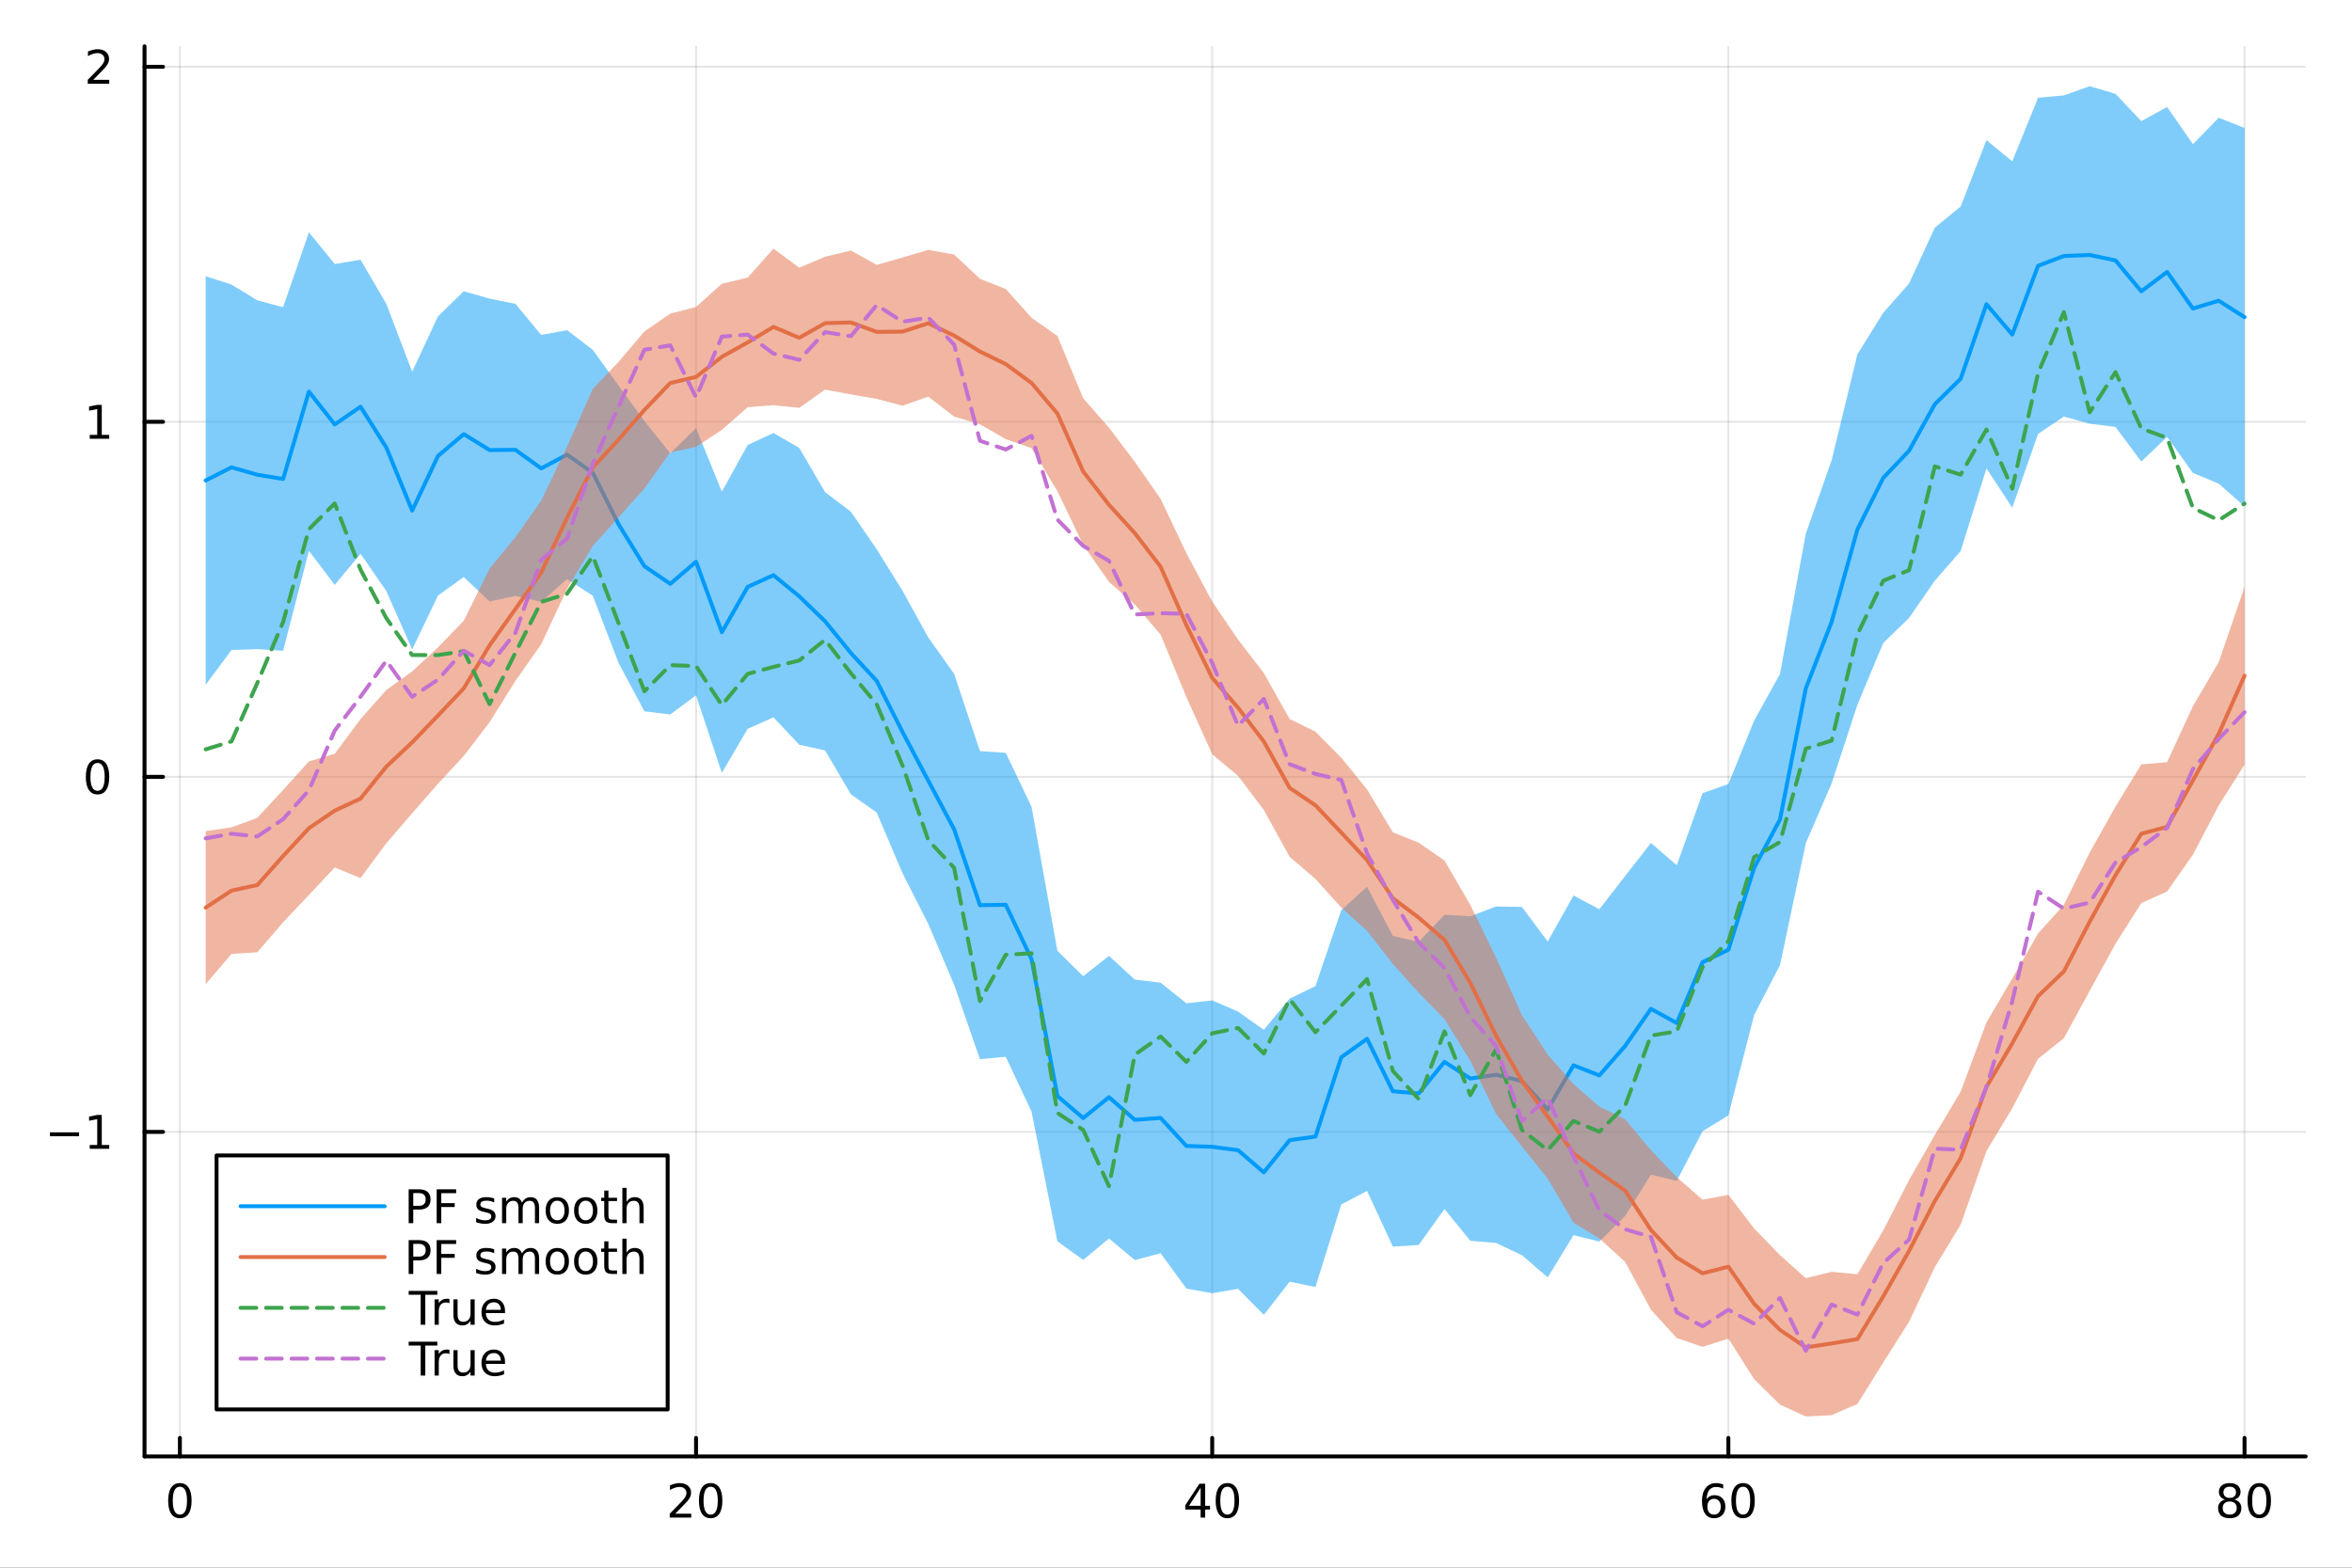 <?xml version="1.0" encoding="utf-8"?>
<svg xmlns="http://www.w3.org/2000/svg" xmlns:xlink="http://www.w3.org/1999/xlink" width="600" height="400" viewBox="0 0 2400 1600">
<rect x="0" y="0" width="2400" height="1600" fill="#333333" stroke="none"/>
<defs>
  <clipPath id="clip040">
    <rect x="0" y="0" width="2400" height="1600"/>
  </clipPath>
</defs>
<path clip-path="url(#clip040)" d="M0 1600 L2400 1600 L2400 0 L0 0  Z" fill="#ffffff" fill-rule="evenodd" fill-opacity="1"/>
<defs>
  <clipPath id="clip041">
    <rect x="480" y="0" width="1681" height="1600"/>
  </clipPath>
</defs>
<path clip-path="url(#clip040)" d="M147.478 1486.45 L2352.76 1486.45 L2352.76 47.244 L147.478 47.244  Z" fill="#ffffff" fill-rule="evenodd" fill-opacity="1"/>
<defs>
  <clipPath id="clip042">
    <rect x="147" y="47" width="2206" height="1440"/>
  </clipPath>
</defs>
<polyline clip-path="url(#clip042)" style="stroke:#000000; stroke-linecap:round; stroke-linejoin:round; stroke-width:2; stroke-opacity:0.1; fill:none" points="183.557,1486.45 183.557,47.244 "/>
<polyline clip-path="url(#clip042)" style="stroke:#000000; stroke-linecap:round; stroke-linejoin:round; stroke-width:2; stroke-opacity:0.1; fill:none" points="710.253,1486.45 710.253,47.244 "/>
<polyline clip-path="url(#clip042)" style="stroke:#000000; stroke-linecap:round; stroke-linejoin:round; stroke-width:2; stroke-opacity:0.1; fill:none" points="1236.95,1486.45 1236.95,47.244 "/>
<polyline clip-path="url(#clip042)" style="stroke:#000000; stroke-linecap:round; stroke-linejoin:round; stroke-width:2; stroke-opacity:0.1; fill:none" points="1763.65,1486.45 1763.65,47.244 "/>
<polyline clip-path="url(#clip042)" style="stroke:#000000; stroke-linecap:round; stroke-linejoin:round; stroke-width:2; stroke-opacity:0.1; fill:none" points="2290.34,1486.45 2290.34,47.244 "/>
<polyline clip-path="url(#clip042)" style="stroke:#000000; stroke-linecap:round; stroke-linejoin:round; stroke-width:2; stroke-opacity:0.1; fill:none" points="147.478,1155.22 2352.76,1155.22 "/>
<polyline clip-path="url(#clip042)" style="stroke:#000000; stroke-linecap:round; stroke-linejoin:round; stroke-width:2; stroke-opacity:0.1; fill:none" points="147.478,792.865 2352.76,792.865 "/>
<polyline clip-path="url(#clip042)" style="stroke:#000000; stroke-linecap:round; stroke-linejoin:round; stroke-width:2; stroke-opacity:0.1; fill:none" points="147.478,430.509 2352.76,430.509 "/>
<polyline clip-path="url(#clip042)" style="stroke:#000000; stroke-linecap:round; stroke-linejoin:round; stroke-width:2; stroke-opacity:0.1; fill:none" points="147.478,68.154 2352.76,68.154 "/>
<polyline clip-path="url(#clip040)" style="stroke:#000000; stroke-linecap:round; stroke-linejoin:round; stroke-width:4; stroke-opacity:1; fill:none" points="147.478,1486.45 2352.76,1486.45 "/>
<polyline clip-path="url(#clip040)" style="stroke:#000000; stroke-linecap:round; stroke-linejoin:round; stroke-width:4; stroke-opacity:1; fill:none" points="183.557,1486.45 183.557,1467.55 "/>
<polyline clip-path="url(#clip040)" style="stroke:#000000; stroke-linecap:round; stroke-linejoin:round; stroke-width:4; stroke-opacity:1; fill:none" points="710.253,1486.45 710.253,1467.55 "/>
<polyline clip-path="url(#clip040)" style="stroke:#000000; stroke-linecap:round; stroke-linejoin:round; stroke-width:4; stroke-opacity:1; fill:none" points="1236.95,1486.45 1236.95,1467.55 "/>
<polyline clip-path="url(#clip040)" style="stroke:#000000; stroke-linecap:round; stroke-linejoin:round; stroke-width:4; stroke-opacity:1; fill:none" points="1763.65,1486.45 1763.65,1467.55 "/>
<polyline clip-path="url(#clip040)" style="stroke:#000000; stroke-linecap:round; stroke-linejoin:round; stroke-width:4; stroke-opacity:1; fill:none" points="2290.34,1486.45 2290.34,1467.55 "/>
<path clip-path="url(#clip040)" d="M183.557 1517.37 Q179.946 1517.37 178.117 1520.93 Q176.311 1524.47 176.311 1531.6 Q176.311 1538.71 178.117 1542.27 Q179.946 1545.82 183.557 1545.82 Q187.191 1545.82 188.996 1542.27 Q190.825 1538.71 190.825 1531.6 Q190.825 1524.47 188.996 1520.93 Q187.191 1517.37 183.557 1517.37 M183.557 1513.66 Q189.367 1513.66 192.422 1518.27 Q195.501 1522.85 195.501 1531.6 Q195.501 1540.33 192.422 1544.94 Q189.367 1549.52 183.557 1549.52 Q177.746 1549.52 174.668 1544.94 Q171.612 1540.33 171.612 1531.6 Q171.612 1522.85 174.668 1518.27 Q177.746 1513.66 183.557 1513.66 Z" fill="#000000" fill-rule="nonzero" fill-opacity="1" /><path clip-path="url(#clip040)" d="M689.026 1544.91 L705.346 1544.91 L705.346 1548.85 L683.401 1548.85 L683.401 1544.91 Q686.063 1542.16 690.647 1537.53 Q695.253 1532.88 696.434 1531.53 Q698.679 1529.01 699.559 1527.27 Q700.461 1525.51 700.461 1523.82 Q700.461 1521.07 698.517 1519.33 Q696.596 1517.6 693.494 1517.6 Q691.295 1517.6 688.841 1518.36 Q686.411 1519.13 683.633 1520.68 L683.633 1515.95 Q686.457 1514.82 688.911 1514.24 Q691.364 1513.66 693.401 1513.66 Q698.772 1513.66 701.966 1516.35 Q705.16 1519.03 705.16 1523.52 Q705.16 1525.65 704.35 1527.57 Q703.563 1529.47 701.457 1532.07 Q700.878 1532.74 697.776 1535.95 Q694.674 1539.15 689.026 1544.91 Z" fill="#000000" fill-rule="nonzero" fill-opacity="1" /><path clip-path="url(#clip040)" d="M725.16 1517.37 Q721.549 1517.37 719.721 1520.93 Q717.915 1524.47 717.915 1531.6 Q717.915 1538.71 719.721 1542.27 Q721.549 1545.82 725.16 1545.82 Q728.795 1545.82 730.6 1542.27 Q732.429 1538.71 732.429 1531.6 Q732.429 1524.47 730.6 1520.93 Q728.795 1517.37 725.16 1517.37 M725.16 1513.66 Q730.971 1513.66 734.026 1518.27 Q737.105 1522.85 737.105 1531.6 Q737.105 1540.33 734.026 1544.94 Q730.971 1549.52 725.16 1549.52 Q719.35 1549.52 716.272 1544.94 Q713.216 1540.33 713.216 1531.6 Q713.216 1522.85 716.272 1518.27 Q719.35 1513.66 725.16 1513.66 Z" fill="#000000" fill-rule="nonzero" fill-opacity="1" /><path clip-path="url(#clip040)" d="M1225.12 1518.36 L1213.32 1536.81 L1225.12 1536.81 L1225.12 1518.36 M1223.89 1514.29 L1229.77 1514.29 L1229.77 1536.81 L1234.7 1536.81 L1234.7 1540.7 L1229.77 1540.7 L1229.77 1548.85 L1225.12 1548.85 L1225.12 1540.7 L1209.52 1540.7 L1209.52 1536.19 L1223.89 1514.29 Z" fill="#000000" fill-rule="nonzero" fill-opacity="1" /><path clip-path="url(#clip040)" d="M1252.44 1517.37 Q1248.82 1517.37 1247 1520.93 Q1245.19 1524.47 1245.19 1531.6 Q1245.19 1538.71 1247 1542.27 Q1248.82 1545.82 1252.44 1545.82 Q1256.07 1545.82 1257.88 1542.27 Q1259.7 1538.71 1259.7 1531.6 Q1259.7 1524.47 1257.88 1520.93 Q1256.07 1517.37 1252.44 1517.37 M1252.44 1513.66 Q1258.25 1513.66 1261.3 1518.27 Q1264.38 1522.85 1264.38 1531.6 Q1264.38 1540.33 1261.3 1544.94 Q1258.25 1549.52 1252.44 1549.52 Q1246.63 1549.52 1243.55 1544.94 Q1240.49 1540.33 1240.49 1531.6 Q1240.49 1522.85 1243.55 1518.27 Q1246.63 1513.66 1252.44 1513.66 Z" fill="#000000" fill-rule="nonzero" fill-opacity="1" /><path clip-path="url(#clip040)" d="M1749.05 1529.7 Q1745.9 1529.7 1744.05 1531.86 Q1742.22 1534.01 1742.22 1537.76 Q1742.22 1541.49 1744.05 1543.66 Q1745.9 1545.82 1749.05 1545.82 Q1752.2 1545.82 1754.03 1543.66 Q1755.88 1541.49 1755.88 1537.76 Q1755.88 1534.01 1754.03 1531.86 Q1752.2 1529.7 1749.05 1529.7 M1758.33 1515.05 L1758.33 1519.31 Q1756.57 1518.48 1754.77 1518.04 Q1752.99 1517.6 1751.23 1517.6 Q1746.6 1517.6 1744.14 1520.72 Q1741.71 1523.85 1741.37 1530.17 Q1742.73 1528.15 1744.79 1527.09 Q1746.85 1526 1749.33 1526 Q1754.54 1526 1757.55 1529.17 Q1760.58 1532.32 1760.58 1537.76 Q1760.58 1543.08 1757.43 1546.3 Q1754.28 1549.52 1749.05 1549.52 Q1743.06 1549.52 1739.88 1544.94 Q1736.71 1540.33 1736.71 1531.6 Q1736.71 1523.41 1740.6 1518.55 Q1744.49 1513.66 1751.04 1513.66 Q1752.8 1513.66 1754.58 1514.01 Q1756.39 1514.36 1758.33 1515.05 Z" fill="#000000" fill-rule="nonzero" fill-opacity="1" /><path clip-path="url(#clip040)" d="M1778.63 1517.37 Q1775.02 1517.37 1773.19 1520.93 Q1771.39 1524.47 1771.39 1531.6 Q1771.39 1538.71 1773.19 1542.27 Q1775.02 1545.82 1778.63 1545.82 Q1782.27 1545.82 1784.07 1542.27 Q1785.9 1538.71 1785.9 1531.6 Q1785.9 1524.47 1784.07 1520.93 Q1782.27 1517.37 1778.63 1517.37 M1778.63 1513.66 Q1784.44 1513.66 1787.5 1518.27 Q1790.58 1522.85 1790.58 1531.6 Q1790.58 1540.33 1787.5 1544.94 Q1784.44 1549.52 1778.63 1549.52 Q1772.82 1549.52 1769.75 1544.94 Q1766.69 1540.33 1766.69 1531.6 Q1766.69 1522.85 1769.75 1518.27 Q1772.82 1513.66 1778.63 1513.66 Z" fill="#000000" fill-rule="nonzero" fill-opacity="1" /><path clip-path="url(#clip040)" d="M2275.22 1532.44 Q2271.88 1532.44 2269.96 1534.22 Q2268.06 1536 2268.06 1539.13 Q2268.06 1542.25 2269.96 1544.03 Q2271.88 1545.82 2275.22 1545.82 Q2278.55 1545.82 2280.47 1544.03 Q2282.39 1542.23 2282.39 1539.13 Q2282.39 1536 2280.47 1534.22 Q2278.57 1532.44 2275.22 1532.44 M2270.54 1530.45 Q2267.53 1529.7 2265.84 1527.64 Q2264.17 1525.58 2264.17 1522.62 Q2264.17 1518.48 2267.11 1516.07 Q2270.08 1513.66 2275.22 1513.66 Q2280.38 1513.66 2283.32 1516.07 Q2286.26 1518.48 2286.26 1522.62 Q2286.26 1525.58 2284.57 1527.64 Q2282.9 1529.7 2279.91 1530.45 Q2283.29 1531.23 2285.17 1533.52 Q2287.07 1535.82 2287.07 1539.13 Q2287.07 1544.15 2283.99 1546.83 Q2280.93 1549.52 2275.22 1549.52 Q2269.5 1549.52 2266.42 1546.83 Q2263.36 1544.15 2263.36 1539.13 Q2263.36 1535.82 2265.26 1533.52 Q2267.16 1531.23 2270.54 1530.45 M2268.83 1523.06 Q2268.83 1525.75 2270.49 1527.25 Q2272.18 1528.76 2275.22 1528.76 Q2278.22 1528.76 2279.91 1527.25 Q2281.63 1525.75 2281.63 1523.06 Q2281.63 1520.38 2279.91 1518.87 Q2278.22 1517.37 2275.22 1517.37 Q2272.18 1517.37 2270.49 1518.87 Q2268.83 1520.38 2268.83 1523.06 Z" fill="#000000" fill-rule="nonzero" fill-opacity="1" /><path clip-path="url(#clip040)" d="M2305.38 1517.37 Q2301.77 1517.37 2299.94 1520.93 Q2298.13 1524.47 2298.13 1531.6 Q2298.13 1538.71 2299.94 1542.27 Q2301.77 1545.82 2305.38 1545.82 Q2309.01 1545.82 2310.82 1542.27 Q2312.65 1538.71 2312.65 1531.6 Q2312.65 1524.47 2310.82 1520.93 Q2309.01 1517.37 2305.38 1517.37 M2305.38 1513.66 Q2311.19 1513.66 2314.24 1518.27 Q2317.32 1522.85 2317.32 1531.6 Q2317.32 1540.33 2314.24 1544.94 Q2311.19 1549.52 2305.38 1549.52 Q2299.57 1549.52 2296.49 1544.94 Q2293.43 1540.33 2293.43 1531.6 Q2293.43 1522.85 2296.49 1518.27 Q2299.57 1513.66 2305.38 1513.66 Z" fill="#000000" fill-rule="nonzero" fill-opacity="1" /><polyline clip-path="url(#clip040)" style="stroke:#000000; stroke-linecap:round; stroke-linejoin:round; stroke-width:4; stroke-opacity:1; fill:none" points="147.478,1486.45 147.478,47.244 "/>
<polyline clip-path="url(#clip040)" style="stroke:#000000; stroke-linecap:round; stroke-linejoin:round; stroke-width:4; stroke-opacity:1; fill:none" points="147.478,1155.22 166.376,1155.22 "/>
<polyline clip-path="url(#clip040)" style="stroke:#000000; stroke-linecap:round; stroke-linejoin:round; stroke-width:4; stroke-opacity:1; fill:none" points="147.478,792.865 166.376,792.865 "/>
<polyline clip-path="url(#clip040)" style="stroke:#000000; stroke-linecap:round; stroke-linejoin:round; stroke-width:4; stroke-opacity:1; fill:none" points="147.478,430.509 166.376,430.509 "/>
<polyline clip-path="url(#clip040)" style="stroke:#000000; stroke-linecap:round; stroke-linejoin:round; stroke-width:4; stroke-opacity:1; fill:none" points="147.478,68.154 166.376,68.154 "/>
<path clip-path="url(#clip040)" d="M50.992 1155.67 L80.668 1155.67 L80.668 1159.61 L50.992 1159.61 L50.992 1155.67 Z" fill="#000000" fill-rule="nonzero" fill-opacity="1" /><path clip-path="url(#clip040)" d="M91.571 1168.56 L99.21 1168.56 L99.21 1142.2 L90.899 1143.87 L90.899 1139.61 L99.163 1137.94 L103.839 1137.94 L103.839 1168.56 L111.478 1168.56 L111.478 1172.5 L91.571 1172.5 L91.571 1168.56 Z" fill="#000000" fill-rule="nonzero" fill-opacity="1" /><path clip-path="url(#clip040)" d="M99.534 778.663 Q95.922 778.663 94.094 782.228 Q92.288 785.77 92.288 792.899 Q92.288 800.006 94.094 803.571 Q95.922 807.112 99.534 807.112 Q103.168 807.112 104.973 803.571 Q106.802 800.006 106.802 792.899 Q106.802 785.77 104.973 782.228 Q103.168 778.663 99.534 778.663 M99.534 774.96 Q105.344 774.96 108.399 779.566 Q111.478 784.149 111.478 792.899 Q111.478 801.626 108.399 806.233 Q105.344 810.816 99.534 810.816 Q93.723 810.816 90.645 806.233 Q87.589 801.626 87.589 792.899 Q87.589 784.149 90.645 779.566 Q93.723 774.96 99.534 774.96 Z" fill="#000000" fill-rule="nonzero" fill-opacity="1" /><path clip-path="url(#clip040)" d="M91.571 443.854 L99.21 443.854 L99.21 417.488 L90.899 419.155 L90.899 414.896 L99.163 413.229 L103.839 413.229 L103.839 443.854 L111.478 443.854 L111.478 447.789 L91.571 447.789 L91.571 443.854 Z" fill="#000000" fill-rule="nonzero" fill-opacity="1" /><path clip-path="url(#clip040)" d="M95.159 81.499 L111.478 81.499 L111.478 85.434 L89.534 85.434 L89.534 81.499 Q92.196 78.744 96.779 74.114 Q101.385 69.462 102.566 68.119 Q104.811 65.596 105.691 63.86 Q106.594 62.101 106.594 60.411 Q106.594 57.656 104.649 55.92 Q102.728 54.184 99.626 54.184 Q97.427 54.184 94.973 54.948 Q92.543 55.712 89.765 57.263 L89.765 52.54 Q92.589 51.406 95.043 50.828 Q97.496 50.249 99.534 50.249 Q104.904 50.249 108.098 52.934 Q111.293 55.619 111.293 60.11 Q111.293 62.239 110.483 64.161 Q109.696 66.059 107.589 68.651 Q107.01 69.323 103.909 72.54 Q100.807 75.735 95.159 81.499 Z" fill="#000000" fill-rule="nonzero" fill-opacity="1" /><path clip-path="url(#clip042)" d="M209.891 698.79 L236.226 663.451 L262.561 662.488 L288.896 664.199 L315.231 562.208 L341.566 596.944 L367.9 565.18 L394.235 603.316 L420.57 662.845 L446.905 607.845 L473.24 588.918 L499.574 613.919 L525.909 608.124 L552.244 614.231 L578.579 591.062 L604.914 608.05 L631.249 676.727 L657.583 725.996 L683.918 729.162 L710.253 709.656 L736.588 788.742 L762.923 743.85 L789.258 732.167 L815.592 760.089 L841.927 765.917 L868.262 810.686 L894.597 829.257 L920.932 891.246 L947.266 943.08 L973.601 1005.04 L999.936 1081.02 L1026.27 1078.54 L1052.61 1134.58 L1078.94 1266.79 L1105.28 1285.87 L1131.61 1264.04 L1157.95 1286.03 L1184.28 1279.02 L1210.61 1315.12 L1236.95 1319.87 L1263.28 1315.39 L1289.62 1341.95 L1315.95 1308.1 L1342.29 1313.54 L1368.62 1229.25 L1394.96 1215.47 L1421.29 1272.3 L1447.63 1270.65 L1473.96 1233.96 L1500.3 1266.35 L1526.63 1268.61 L1552.97 1281.03 L1579.3 1303.74 L1605.64 1260.62 L1631.97 1267.15 L1658.31 1240.94 L1684.64 1198.92 L1710.98 1205.24 L1737.31 1154.55 L1763.65 1138.4 L1789.98 1035.81 L1816.32 984.97 L1842.65 860.536 L1868.99 799.599 L1895.32 719.278 L1921.65 656.302 L1947.99 630.702 L1974.32 592.644 L2000.66 562.461 L2026.99 478.028 L2053.33 518.179 L2079.66 442.851 L2106 425.13 L2132.33 432.461 L2158.67 435.764 L2185 471.049 L2211.34 445.893 L2237.67 482.643 L2264.01 493.664 L2290.34 516.817 L2290.34 130.631 L2264.01 120.143 L2237.67 147.151 L2211.34 109.21 L2185 123.608 L2158.67 95.786 L2132.33 87.976 L2106 97.358 L2079.66 99.764 L2053.33 164.666 L2026.99 143.029 L2000.66 210.773 L1974.32 232.374 L1947.99 289.395 L1921.65 319.309 L1895.32 361.515 L1868.99 469.884 L1842.65 544.672 L1816.32 687.866 L1789.98 735.393 L1763.65 800.188 L1737.31 809.524 L1710.98 883.063 L1684.64 860.327 L1658.31 894.091 L1631.97 928.031 L1605.64 913.923 L1579.3 960.91 L1552.97 925.636 L1526.63 925.162 L1500.3 935.184 L1473.96 933.612 L1447.63 961.269 L1421.29 955.247 L1394.96 904.981 L1368.62 928.939 L1342.29 1006.47 L1315.95 1019.22 L1289.62 1051.06 L1263.28 1032.4 L1236.95 1021.02 L1210.61 1023.99 L1184.28 1002.94 L1157.95 999.763 L1131.61 975.596 L1105.28 996.35 L1078.94 970.324 L1052.61 823.448 L1026.27 768.353 L999.936 766.619 L973.601 687.74 L947.266 650.702 L920.932 602.915 L894.597 560.609 L868.262 522.29 L841.927 502.295 L815.592 457.185 L789.258 441.905 L762.923 454.204 L736.588 501.792 L710.253 437.027 L683.918 462.611 L657.583 429.731 L631.249 393.614 L604.914 357.072 L578.579 336.983 L552.244 341.858 L525.909 310.063 L499.574 304.815 L473.24 297.24 L446.905 322.913 L420.57 379.378 L394.235 310.216 L367.9 265.078 L341.566 269.437 L315.231 237.122 L288.896 313.532 L262.561 306.506 L236.226 290.46 L209.891 281.925  Z" fill="#009af9" fill-rule="evenodd" fill-opacity="0.5"/>
<polyline clip-path="url(#clip042)" style="stroke:#009af9; stroke-linecap:round; stroke-linejoin:round; stroke-width:4; stroke-opacity:1; fill:none" points="209.891,490.358 236.226,476.956 262.561,484.497 288.896,488.866 315.231,399.665 341.566,433.19 367.9,415.129 394.235,456.766 420.57,521.111 446.905,465.379 473.24,443.079 499.574,459.367 525.909,459.094 552.244,478.044 578.579,464.022 604.914,482.561 631.249,535.17 657.583,577.864 683.918,595.887 710.253,573.342 736.588,645.267 762.923,599.027 789.258,587.036 815.592,608.637 841.927,634.106 868.262,666.488 894.597,694.933 920.932,747.081 947.266,796.891 973.601,846.389 999.936,923.821 1026.27,923.448 1052.61,979.014 1078.94,1118.56 1105.28,1141.11 1131.61,1119.82 1157.95,1142.9 1184.28,1140.98 1210.61,1169.55 1236.95,1170.45 1263.28,1173.9 1289.62,1196.5 1315.95,1163.66 1342.29,1160.01 1368.62,1079.1 1394.96,1060.23 1421.29,1113.77 1447.63,1115.96 1473.96,1083.78 1500.3,1100.77 1526.63,1096.89 1552.97,1103.33 1579.3,1132.32 1605.64,1087.27 1631.97,1097.59 1658.31,1067.51 1684.64,1029.63 1710.98,1044.15 1737.31,982.035 1763.65,969.292 1789.98,885.6 1816.32,836.418 1842.65,702.604 1868.99,634.741 1895.32,540.397 1921.65,487.805 1947.99,460.049 1974.32,412.509 2000.66,386.617 2026.99,310.528 2053.33,341.422 2079.66,271.308 2106,261.244 2132.33,260.219 2158.67,265.775 2185,297.329 2211.34,277.551 2237.67,314.897 2264.01,306.903 2290.34,323.724 "/>
<path clip-path="url(#clip042)" d="M209.891 1004.43 L236.226 973.53 L262.561 971.902 L288.896 941.238 L315.231 913.402 L341.566 885.345 L367.9 896.175 L394.235 860.628 L420.57 830.011 L446.905 799.887 L473.24 771.546 L499.574 737.031 L525.909 694.987 L552.244 657.601 L578.579 601.037 L604.914 557.173 L631.249 527.959 L657.583 498.515 L683.918 461.733 L710.253 456.099 L736.588 438.711 L762.923 415.588 L789.258 413.575 L815.592 416.281 L841.927 397.663 L868.262 402.535 L894.597 407.102 L920.932 414.073 L947.266 404.827 L973.601 425.168 L999.936 432.991 L1026.27 448.256 L1052.61 457.408 L1078.94 501.195 L1105.28 556.098 L1131.61 593.919 L1157.95 616.887 L1184.28 647.728 L1210.61 711.435 L1236.95 769.777 L1263.28 791.789 L1289.62 826.73 L1315.95 874.424 L1342.29 897.107 L1368.62 926.141 L1394.96 950.112 L1421.29 983.862 L1447.63 1013.16 L1473.96 1040.2 L1500.3 1082.66 L1526.63 1136.87 L1552.97 1170.15 L1579.3 1202.9 L1605.64 1247.96 L1631.97 1263.92 L1658.31 1287.94 L1684.64 1336.72 L1710.98 1365.62 L1737.31 1374.61 L1763.65 1366.21 L1789.98 1407.64 L1816.32 1433.57 L1842.65 1445.72 L1868.99 1444.32 L1895.32 1432.86 L1921.65 1390.63 L1947.99 1349.06 L1974.32 1293.26 L2000.66 1249.88 L2026.99 1174.85 L2053.33 1131.05 L2079.66 1080.58 L2106 1059.57 L2132.33 1011.25 L2158.67 963.229 L2185 921.693 L2211.34 909.868 L2237.67 872.319 L2264.01 822.103 L2290.34 780.337 L2290.34 599.056 L2264.01 675.75 L2237.67 720.723 L2211.34 777.836 L2185 780.156 L2158.67 823.253 L2132.33 870.129 L2106 923.393 L2079.66 952.708 L2053.33 998.646 L2026.99 1043.54 L2000.66 1114.17 L1974.32 1158.31 L1947.99 1204.45 L1921.65 1255.79 L1895.32 1300.52 L1868.99 1298.03 L1842.65 1304.52 L1816.32 1281.04 L1789.98 1253.87 L1763.65 1219.42 L1737.31 1224.49 L1710.98 1201.46 L1684.64 1173.89 L1658.31 1142.35 L1631.97 1129.48 L1605.64 1106.44 L1579.3 1076.36 L1552.97 1036.03 L1526.63 977.456 L1500.3 923.556 L1473.96 878.252 L1447.63 860.028 L1421.29 849.521 L1394.96 805.639 L1368.62 773.329 L1342.29 746.761 L1315.95 733.783 L1289.62 686.92 L1263.28 652.771 L1236.95 613.975 L1210.61 564.564 L1184.28 509.101 L1157.95 471.358 L1131.61 436.504 L1105.28 406.406 L1078.94 342.822 L1052.61 324.352 L1026.27 294.921 L999.936 284.565 L973.601 259.791 L947.266 255.03 L920.932 262.811 L894.597 270.346 L868.262 255.678 L841.927 261.986 L815.592 273.216 L789.258 253.753 L762.923 283.329 L736.588 289.62 L710.253 313.28 L683.918 320.106 L657.583 338.257 L631.249 369.275 L604.914 396.78 L578.579 455.957 L552.244 510.94 L525.909 548.229 L499.574 580.249 L473.24 633.501 L446.905 660.734 L420.57 685.265 L394.235 704.172 L367.9 733.933 L341.566 769.309 L315.231 777.136 L288.896 806.173 L262.561 834.701 L236.226 844.375 L209.891 848.26  Z" fill="#e26f46" fill-rule="evenodd" fill-opacity="0.5"/>
<polyline clip-path="url(#clip042)" style="stroke:#e26f46; stroke-linecap:round; stroke-linejoin:round; stroke-width:4; stroke-opacity:1; fill:none" points="209.891,926.344 236.226,908.952 262.561,903.301 288.896,873.706 315.231,845.269 341.566,827.327 367.9,815.054 394.235,782.4 420.57,757.638 446.905,730.31 473.24,702.524 499.574,658.64 525.909,621.608 552.244,584.271 578.579,528.497 604.914,476.977 631.249,448.617 657.583,418.386 683.918,390.92 710.253,384.69 736.588,364.165 762.923,349.459 789.258,333.664 815.592,344.749 841.927,329.824 868.262,329.106 894.597,338.724 920.932,338.442 947.266,329.928 973.601,342.479 999.936,358.778 1026.27,371.588 1052.61,390.88 1078.94,422.009 1105.28,481.252 1131.61,515.211 1157.95,544.123 1184.28,578.415 1210.61,637.999 1236.95,691.876 1263.28,722.28 1289.62,756.825 1315.95,804.104 1342.29,821.934 1368.62,849.735 1394.96,877.875 1421.29,916.691 1447.63,936.592 1473.96,959.228 1500.3,1003.11 1526.63,1057.16 1552.97,1103.09 1579.3,1139.63 1605.64,1177.2 1631.97,1196.7 1658.31,1215.14 1684.64,1255.3 1710.98,1283.54 1737.31,1299.55 1763.65,1292.82 1789.98,1330.75 1816.32,1357.31 1842.65,1375.12 1868.99,1371.17 1895.32,1366.69 1921.65,1323.21 1947.99,1276.76 1974.32,1225.78 2000.66,1182.02 2026.99,1109.19 2053.33,1064.85 2079.66,1016.64 2106,991.481 2132.33,940.691 2158.67,893.241 2185,850.925 2211.34,843.852 2237.67,796.521 2264.01,748.927 2290.34,689.697 "/>
<polyline clip-path="url(#clip042)" style="stroke:#3da44d; stroke-linecap:round; stroke-linejoin:round; stroke-width:4; stroke-opacity:1; fill:none" stroke-dasharray="16, 10" points="209.891,764.811 236.226,756.68 262.561,697.071 288.896,634.829 315.231,540.09 341.566,513.799 367.9,581.345 394.235,630.906 420.57,668.553 446.905,668.577 473.24,664.571 499.574,718.665 525.909,666.199 552.244,614.33 578.579,606.002 604.914,567.639 631.249,636.192 657.583,705.529 683.918,678.873 710.253,679.778 736.588,719.671 762.923,687.744 789.258,680.653 815.592,674.055 841.927,653.017 868.262,687.102 894.597,718.766 920.932,781.266 947.266,857.614 973.601,885.673 999.936,1021.66 1026.27,974.468 1052.61,972.944 1078.94,1135.87 1105.28,1153.18 1131.61,1210.69 1157.95,1076.4 1184.28,1057.91 1210.61,1083.76 1236.95,1054.66 1263.28,1049.18 1289.62,1075.22 1315.95,1019.7 1342.29,1053.56 1368.62,1026.42 1394.96,999.265 1421.29,1092.99 1447.63,1121.67 1473.96,1052.65 1500.3,1117.75 1526.63,1070.99 1552.97,1153.31 1579.3,1173.88 1605.64,1144 1631.97,1155.05 1658.31,1128.53 1684.64,1056.93 1710.98,1052.59 1737.31,987.07 1763.65,960.683 1789.98,874.735 1816.32,859.393 1842.65,764.142 1868.99,755.879 1895.32,647.506 1921.65,592.738 1947.99,581.923 1974.32,475.967 2000.66,484.472 2026.99,438.376 2053.33,498.722 2079.66,380.743 2106,318.5 2132.33,420.841 2158.67,379.775 2185,437.276 2211.34,446.917 2237.67,518.373 2264.01,530.984 2290.34,513.958 "/>
<polyline clip-path="url(#clip042)" style="stroke:#c271d2; stroke-linecap:round; stroke-linejoin:round; stroke-width:4; stroke-opacity:1; fill:none" stroke-dasharray="16, 10" points="209.891,855.643 236.226,850.937 262.561,853.677 288.896,836.029 315.231,806.534 341.566,745.611 367.9,711.108 394.235,674.311 420.57,711.131 446.905,693.635 473.24,664.116 499.574,678.834 525.909,645.854 552.244,571.269 578.579,549.799 604.914,473.393 631.249,414.759 657.583,356.963 683.918,352.488 710.253,405.573 736.588,343.537 762.923,341.494 789.258,360.846 815.592,367.226 841.927,338.974 868.262,343.1 894.597,311.328 920.932,328.397 947.266,324.083 973.601,351.768 999.936,449.892 1026.27,458.757 1052.61,444.882 1078.94,530.193 1105.28,557.152 1131.61,572.421 1157.95,627.148 1184.28,625.822 1210.61,626.466 1236.95,676.544 1263.28,740.738 1289.62,713.323 1315.95,779.915 1342.29,789.89 1368.62,796.005 1394.96,871.154 1421.29,918.37 1447.63,961.96 1473.96,987.869 1500.3,1038.03 1526.63,1067.62 1552.97,1144.28 1579.3,1120.31 1605.64,1180.52 1631.97,1235.11 1658.31,1254.64 1684.64,1262.37 1710.98,1339.32 1737.31,1353.62 1763.65,1336.78 1789.98,1350.96 1816.32,1324.65 1842.65,1378.6 1868.99,1331.47 1895.32,1341.68 1921.65,1289.16 1947.99,1265.19 1974.32,1172.32 2000.66,1173.48 2026.99,1109.4 2053.33,1021.86 2079.66,910.042 2106,927.355 2132.33,921.215 2158.67,880.241 2185,864.573 2211.34,844.858 2237.67,784.975 2264.01,754.089 2290.34,726.874 "/>
<path clip-path="url(#clip040)" d="M220.987 1438.47 L681.282 1438.47 L681.282 1179.27 L220.987 1179.27  Z" fill="#ffffff" fill-rule="evenodd" fill-opacity="1"/>
<polyline clip-path="url(#clip040)" style="stroke:#000000; stroke-linecap:round; stroke-linejoin:round; stroke-width:4; stroke-opacity:1; fill:none" points="220.987,1438.47 681.282,1438.47 681.282,1179.27 220.987,1179.27 220.987,1438.47 "/>
<polyline clip-path="url(#clip040)" style="stroke:#009af9; stroke-linecap:round; stroke-linejoin:round; stroke-width:4; stroke-opacity:1; fill:none" points="245.49,1231.11 392.509,1231.11 "/>
<path clip-path="url(#clip040)" d="M421.688 1217.68 L421.688 1230.66 L427.567 1230.66 Q430.831 1230.66 432.614 1228.97 Q434.396 1227.28 434.396 1224.16 Q434.396 1221.06 432.614 1219.37 Q430.831 1217.68 427.567 1217.68 L421.688 1217.68 M417.012 1213.83 L427.567 1213.83 Q433.378 1213.83 436.34 1216.47 Q439.327 1219.09 439.327 1224.16 Q439.327 1229.27 436.34 1231.89 Q433.378 1234.51 427.567 1234.51 L421.688 1234.51 L421.688 1248.39 L417.012 1248.39 L417.012 1213.83 Z" fill="#000000" fill-rule="nonzero" fill-opacity="1" /><path clip-path="url(#clip040)" d="M445.6 1213.83 L465.461 1213.83 L465.461 1217.77 L450.276 1217.77 L450.276 1227.95 L463.979 1227.95 L463.979 1231.89 L450.276 1231.89 L450.276 1248.39 L445.6 1248.39 L445.6 1213.83 Z" fill="#000000" fill-rule="nonzero" fill-opacity="1" /><path clip-path="url(#clip040)" d="M504.28 1223.23 L504.28 1227.26 Q502.474 1226.33 500.53 1225.87 Q498.586 1225.41 496.502 1225.41 Q493.331 1225.41 491.734 1226.38 Q490.16 1227.35 490.16 1229.3 Q490.16 1230.78 491.294 1231.64 Q492.428 1232.47 495.854 1233.23 L497.312 1233.56 Q501.849 1234.53 503.748 1236.31 Q505.669 1238.07 505.669 1241.24 Q505.669 1244.85 502.798 1246.96 Q499.951 1249.07 494.951 1249.07 Q492.868 1249.07 490.599 1248.65 Q488.354 1248.26 485.854 1247.45 L485.854 1243.05 Q488.215 1244.27 490.507 1244.9 Q492.799 1245.5 495.044 1245.5 Q498.053 1245.5 499.673 1244.48 Q501.294 1243.44 501.294 1241.57 Q501.294 1239.83 500.113 1238.9 Q498.956 1237.98 494.998 1237.12 L493.516 1236.77 Q489.558 1235.94 487.799 1234.23 Q486.039 1232.49 486.039 1229.48 Q486.039 1225.83 488.632 1223.83 Q491.224 1221.84 495.993 1221.84 Q498.354 1221.84 500.437 1222.19 Q502.521 1222.54 504.28 1223.23 Z" fill="#000000" fill-rule="nonzero" fill-opacity="1" /><path clip-path="url(#clip040)" d="M532.636 1227.45 Q534.233 1224.58 536.456 1223.21 Q538.678 1221.84 541.687 1221.84 Q545.738 1221.84 547.937 1224.69 Q550.136 1227.51 550.136 1232.75 L550.136 1248.39 L545.854 1248.39 L545.854 1232.89 Q545.854 1229.16 544.534 1227.35 Q543.215 1225.55 540.507 1225.55 Q537.196 1225.55 535.275 1227.75 Q533.354 1229.95 533.354 1233.74 L533.354 1248.39 L529.071 1248.39 L529.071 1232.89 Q529.071 1229.14 527.752 1227.35 Q526.433 1225.55 523.678 1225.55 Q520.414 1225.55 518.493 1227.77 Q516.572 1229.97 516.572 1233.74 L516.572 1248.39 L512.289 1248.39 L512.289 1222.47 L516.572 1222.47 L516.572 1226.5 Q518.03 1224.11 520.067 1222.98 Q522.104 1221.84 524.905 1221.84 Q527.729 1221.84 529.696 1223.28 Q531.687 1224.71 532.636 1227.45 Z" fill="#000000" fill-rule="nonzero" fill-opacity="1" /><path clip-path="url(#clip040)" d="M568.678 1225.45 Q565.252 1225.45 563.261 1228.14 Q561.27 1230.8 561.27 1235.45 Q561.27 1240.11 563.238 1242.79 Q565.229 1245.45 568.678 1245.45 Q572.081 1245.45 574.071 1242.77 Q576.062 1240.08 576.062 1235.45 Q576.062 1230.85 574.071 1228.16 Q572.081 1225.45 568.678 1225.45 M568.678 1221.84 Q574.233 1221.84 577.405 1225.45 Q580.576 1229.07 580.576 1235.45 Q580.576 1241.82 577.405 1245.45 Q574.233 1249.07 568.678 1249.07 Q563.099 1249.07 559.928 1245.45 Q556.78 1241.82 556.78 1235.45 Q556.78 1229.07 559.928 1225.45 Q563.099 1221.84 568.678 1221.84 Z" fill="#000000" fill-rule="nonzero" fill-opacity="1" /><path clip-path="url(#clip040)" d="M597.682 1225.45 Q594.256 1225.45 592.266 1228.14 Q590.275 1230.8 590.275 1235.45 Q590.275 1240.11 592.242 1242.79 Q594.233 1245.45 597.682 1245.45 Q601.085 1245.45 603.076 1242.77 Q605.066 1240.08 605.066 1235.45 Q605.066 1230.85 603.076 1228.16 Q601.085 1225.45 597.682 1225.45 M597.682 1221.84 Q603.238 1221.84 606.409 1225.45 Q609.58 1229.07 609.58 1235.45 Q609.58 1241.82 606.409 1245.45 Q603.238 1249.07 597.682 1249.07 Q592.104 1249.07 588.932 1245.45 Q585.784 1241.82 585.784 1235.45 Q585.784 1229.07 588.932 1225.45 Q592.104 1221.84 597.682 1221.84 Z" fill="#000000" fill-rule="nonzero" fill-opacity="1" /><path clip-path="url(#clip040)" d="M620.853 1215.11 L620.853 1222.47 L629.626 1222.47 L629.626 1225.78 L620.853 1225.78 L620.853 1239.85 Q620.853 1243.02 621.71 1243.93 Q622.589 1244.83 625.252 1244.83 L629.626 1244.83 L629.626 1248.39 L625.252 1248.39 Q620.321 1248.39 618.446 1246.57 Q616.571 1244.71 616.571 1239.85 L616.571 1225.78 L613.446 1225.78 L613.446 1222.47 L616.571 1222.47 L616.571 1215.11 L620.853 1215.11 Z" fill="#000000" fill-rule="nonzero" fill-opacity="1" /><path clip-path="url(#clip040)" d="M656.779 1232.75 L656.779 1248.39 L652.52 1248.39 L652.52 1232.89 Q652.52 1229.2 651.085 1227.38 Q649.65 1225.55 646.779 1225.55 Q643.33 1225.55 641.339 1227.75 Q639.349 1229.95 639.349 1233.74 L639.349 1248.39 L635.066 1248.39 L635.066 1212.38 L639.349 1212.38 L639.349 1226.5 Q640.876 1224.16 642.937 1223 Q645.02 1221.84 647.728 1221.84 Q652.196 1221.84 654.487 1224.62 Q656.779 1227.38 656.779 1232.75 Z" fill="#000000" fill-rule="nonzero" fill-opacity="1" /><polyline clip-path="url(#clip040)" style="stroke:#e26f46; stroke-linecap:round; stroke-linejoin:round; stroke-width:4; stroke-opacity:1; fill:none" points="245.49,1282.95 392.509,1282.95 "/>
<path clip-path="url(#clip040)" d="M421.688 1269.52 L421.688 1282.5 L427.567 1282.5 Q430.831 1282.5 432.614 1280.81 Q434.396 1279.12 434.396 1276 Q434.396 1272.9 432.614 1271.21 Q430.831 1269.52 427.567 1269.52 L421.688 1269.52 M417.012 1265.67 L427.567 1265.67 Q433.378 1265.67 436.34 1268.31 Q439.327 1270.93 439.327 1276 Q439.327 1281.11 436.34 1283.73 Q433.378 1286.35 427.567 1286.35 L421.688 1286.35 L421.688 1300.23 L417.012 1300.23 L417.012 1265.67 Z" fill="#000000" fill-rule="nonzero" fill-opacity="1" /><path clip-path="url(#clip040)" d="M445.6 1265.67 L465.461 1265.67 L465.461 1269.61 L450.276 1269.61 L450.276 1279.79 L463.979 1279.79 L463.979 1283.73 L450.276 1283.73 L450.276 1300.23 L445.6 1300.23 L445.6 1265.67 Z" fill="#000000" fill-rule="nonzero" fill-opacity="1" /><path clip-path="url(#clip040)" d="M504.28 1275.07 L504.28 1279.1 Q502.474 1278.17 500.53 1277.71 Q498.586 1277.25 496.502 1277.25 Q493.331 1277.25 491.734 1278.22 Q490.16 1279.19 490.16 1281.14 Q490.16 1282.62 491.294 1283.48 Q492.428 1284.31 495.854 1285.07 L497.312 1285.4 Q501.849 1286.37 503.748 1288.15 Q505.669 1289.91 505.669 1293.08 Q505.669 1296.69 502.798 1298.8 Q499.951 1300.91 494.951 1300.91 Q492.868 1300.91 490.599 1300.49 Q488.354 1300.1 485.854 1299.29 L485.854 1294.89 Q488.215 1296.11 490.507 1296.74 Q492.799 1297.34 495.044 1297.34 Q498.053 1297.34 499.673 1296.32 Q501.294 1295.28 501.294 1293.41 Q501.294 1291.67 500.113 1290.74 Q498.956 1289.82 494.998 1288.96 L493.516 1288.61 Q489.558 1287.78 487.799 1286.07 Q486.039 1284.33 486.039 1281.32 Q486.039 1277.67 488.632 1275.67 Q491.224 1273.68 495.993 1273.68 Q498.354 1273.68 500.437 1274.03 Q502.521 1274.38 504.28 1275.07 Z" fill="#000000" fill-rule="nonzero" fill-opacity="1" /><path clip-path="url(#clip040)" d="M532.636 1279.29 Q534.233 1276.42 536.456 1275.05 Q538.678 1273.68 541.687 1273.68 Q545.738 1273.68 547.937 1276.53 Q550.136 1279.35 550.136 1284.59 L550.136 1300.23 L545.854 1300.23 L545.854 1284.73 Q545.854 1281 544.534 1279.19 Q543.215 1277.39 540.507 1277.39 Q537.196 1277.39 535.275 1279.59 Q533.354 1281.79 533.354 1285.58 L533.354 1300.23 L529.071 1300.23 L529.071 1284.73 Q529.071 1280.98 527.752 1279.19 Q526.433 1277.39 523.678 1277.39 Q520.414 1277.39 518.493 1279.61 Q516.572 1281.81 516.572 1285.58 L516.572 1300.23 L512.289 1300.23 L512.289 1274.31 L516.572 1274.31 L516.572 1278.34 Q518.03 1275.95 520.067 1274.82 Q522.104 1273.68 524.905 1273.68 Q527.729 1273.68 529.696 1275.12 Q531.687 1276.55 532.636 1279.29 Z" fill="#000000" fill-rule="nonzero" fill-opacity="1" /><path clip-path="url(#clip040)" d="M568.678 1277.29 Q565.252 1277.29 563.261 1279.98 Q561.27 1282.64 561.27 1287.29 Q561.27 1291.95 563.238 1294.63 Q565.229 1297.29 568.678 1297.29 Q572.081 1297.29 574.071 1294.61 Q576.062 1291.92 576.062 1287.29 Q576.062 1282.69 574.071 1280 Q572.081 1277.29 568.678 1277.29 M568.678 1273.68 Q574.233 1273.68 577.405 1277.29 Q580.576 1280.91 580.576 1287.29 Q580.576 1293.66 577.405 1297.29 Q574.233 1300.91 568.678 1300.91 Q563.099 1300.91 559.928 1297.29 Q556.78 1293.66 556.78 1287.29 Q556.78 1280.91 559.928 1277.29 Q563.099 1273.68 568.678 1273.68 Z" fill="#000000" fill-rule="nonzero" fill-opacity="1" /><path clip-path="url(#clip040)" d="M597.682 1277.29 Q594.256 1277.29 592.266 1279.98 Q590.275 1282.64 590.275 1287.29 Q590.275 1291.95 592.242 1294.63 Q594.233 1297.29 597.682 1297.29 Q601.085 1297.29 603.076 1294.61 Q605.066 1291.92 605.066 1287.29 Q605.066 1282.69 603.076 1280 Q601.085 1277.29 597.682 1277.29 M597.682 1273.68 Q603.238 1273.68 606.409 1277.29 Q609.58 1280.91 609.58 1287.29 Q609.58 1293.66 606.409 1297.29 Q603.238 1300.91 597.682 1300.91 Q592.104 1300.91 588.932 1297.29 Q585.784 1293.66 585.784 1287.29 Q585.784 1280.91 588.932 1277.29 Q592.104 1273.68 597.682 1273.68 Z" fill="#000000" fill-rule="nonzero" fill-opacity="1" /><path clip-path="url(#clip040)" d="M620.853 1266.95 L620.853 1274.31 L629.626 1274.31 L629.626 1277.62 L620.853 1277.62 L620.853 1291.69 Q620.853 1294.86 621.71 1295.77 Q622.589 1296.67 625.252 1296.67 L629.626 1296.67 L629.626 1300.23 L625.252 1300.23 Q620.321 1300.23 618.446 1298.41 Q616.571 1296.55 616.571 1291.69 L616.571 1277.62 L613.446 1277.62 L613.446 1274.31 L616.571 1274.31 L616.571 1266.95 L620.853 1266.95 Z" fill="#000000" fill-rule="nonzero" fill-opacity="1" /><path clip-path="url(#clip040)" d="M656.779 1284.59 L656.779 1300.23 L652.52 1300.23 L652.52 1284.73 Q652.52 1281.04 651.085 1279.22 Q649.65 1277.39 646.779 1277.39 Q643.33 1277.39 641.339 1279.59 Q639.349 1281.79 639.349 1285.58 L639.349 1300.23 L635.066 1300.23 L635.066 1264.22 L639.349 1264.22 L639.349 1278.34 Q640.876 1276 642.937 1274.84 Q645.02 1273.68 647.728 1273.68 Q652.196 1273.68 654.487 1276.46 Q656.779 1279.22 656.779 1284.59 Z" fill="#000000" fill-rule="nonzero" fill-opacity="1" /><polyline clip-path="url(#clip040)" style="stroke:#3da44d; stroke-linecap:round; stroke-linejoin:round; stroke-width:4; stroke-opacity:1; fill:none" stroke-dasharray="16, 10" points="245.49,1334.79 392.509,1334.79 "/>
<path clip-path="url(#clip040)" d="M417.012 1317.51 L446.248 1317.51 L446.248 1321.45 L433.979 1321.45 L433.979 1352.07 L429.28 1352.07 L429.28 1321.45 L417.012 1321.45 L417.012 1317.51 Z" fill="#000000" fill-rule="nonzero" fill-opacity="1" /><path clip-path="url(#clip040)" d="M458.632 1330.13 Q457.914 1329.71 457.058 1329.53 Q456.225 1329.32 455.206 1329.32 Q451.595 1329.32 449.651 1331.68 Q447.729 1334.02 447.729 1338.42 L447.729 1352.07 L443.447 1352.07 L443.447 1326.15 L447.729 1326.15 L447.729 1330.18 Q449.072 1327.82 451.225 1326.68 Q453.377 1325.52 456.456 1325.52 Q456.896 1325.52 457.428 1325.59 Q457.961 1325.64 458.609 1325.76 L458.632 1330.13 Z" fill="#000000" fill-rule="nonzero" fill-opacity="1" /><path clip-path="url(#clip040)" d="M462.66 1341.84 L462.66 1326.15 L466.919 1326.15 L466.919 1341.68 Q466.919 1345.36 468.354 1347.21 Q469.789 1349.04 472.66 1349.04 Q476.109 1349.04 478.1 1346.84 Q480.113 1344.64 480.113 1340.85 L480.113 1326.15 L484.373 1326.15 L484.373 1352.07 L480.113 1352.07 L480.113 1348.09 Q478.562 1350.45 476.502 1351.61 Q474.465 1352.75 471.757 1352.75 Q467.289 1352.75 464.975 1349.97 Q462.66 1347.19 462.66 1341.84 M473.377 1325.52 L473.377 1325.52 Z" fill="#000000" fill-rule="nonzero" fill-opacity="1" /><path clip-path="url(#clip040)" d="M515.322 1338.05 L515.322 1340.13 L495.738 1340.13 Q496.016 1344.53 498.377 1346.84 Q500.761 1349.13 504.998 1349.13 Q507.451 1349.13 509.743 1348.53 Q512.058 1347.93 514.326 1346.73 L514.326 1350.75 Q512.035 1351.73 509.627 1352.24 Q507.22 1352.75 504.743 1352.75 Q498.539 1352.75 494.905 1349.13 Q491.294 1345.52 491.294 1339.37 Q491.294 1333 494.72 1329.27 Q498.169 1325.52 504.002 1325.52 Q509.234 1325.52 512.266 1328.9 Q515.322 1332.26 515.322 1338.05 M511.062 1336.8 Q511.016 1333.3 509.095 1331.22 Q507.197 1329.13 504.048 1329.13 Q500.484 1329.13 498.331 1331.15 Q496.201 1333.16 495.877 1336.82 L511.062 1336.8 Z" fill="#000000" fill-rule="nonzero" fill-opacity="1" /><polyline clip-path="url(#clip040)" style="stroke:#c271d2; stroke-linecap:round; stroke-linejoin:round; stroke-width:4; stroke-opacity:1; fill:none" stroke-dasharray="16, 10" points="245.49,1386.63 392.509,1386.63 "/>
<path clip-path="url(#clip040)" d="M417.012 1369.35 L446.248 1369.35 L446.248 1373.29 L433.979 1373.29 L433.979 1403.91 L429.28 1403.91 L429.28 1373.29 L417.012 1373.29 L417.012 1369.35 Z" fill="#000000" fill-rule="nonzero" fill-opacity="1" /><path clip-path="url(#clip040)" d="M458.632 1381.97 Q457.914 1381.55 457.058 1381.37 Q456.225 1381.16 455.206 1381.16 Q451.595 1381.16 449.651 1383.52 Q447.729 1385.86 447.729 1390.26 L447.729 1403.91 L443.447 1403.91 L443.447 1377.99 L447.729 1377.99 L447.729 1382.02 Q449.072 1379.66 451.225 1378.52 Q453.377 1377.36 456.456 1377.36 Q456.896 1377.36 457.428 1377.43 Q457.961 1377.48 458.609 1377.6 L458.632 1381.97 Z" fill="#000000" fill-rule="nonzero" fill-opacity="1" /><path clip-path="url(#clip040)" d="M462.66 1393.68 L462.66 1377.99 L466.919 1377.99 L466.919 1393.52 Q466.919 1397.2 468.354 1399.05 Q469.789 1400.88 472.66 1400.88 Q476.109 1400.88 478.1 1398.68 Q480.113 1396.48 480.113 1392.69 L480.113 1377.99 L484.373 1377.99 L484.373 1403.91 L480.113 1403.91 L480.113 1399.93 Q478.562 1402.29 476.502 1403.45 Q474.465 1404.59 471.757 1404.59 Q467.289 1404.59 464.975 1401.81 Q462.66 1399.03 462.66 1393.68 M473.377 1377.36 L473.377 1377.36 Z" fill="#000000" fill-rule="nonzero" fill-opacity="1" /><path clip-path="url(#clip040)" d="M515.322 1389.89 L515.322 1391.97 L495.738 1391.97 Q496.016 1396.37 498.377 1398.68 Q500.761 1400.97 504.998 1400.97 Q507.451 1400.97 509.743 1400.37 Q512.058 1399.77 514.326 1398.57 L514.326 1402.59 Q512.035 1403.57 509.627 1404.08 Q507.22 1404.59 504.743 1404.59 Q498.539 1404.59 494.905 1400.97 Q491.294 1397.36 491.294 1391.21 Q491.294 1384.84 494.72 1381.11 Q498.169 1377.36 504.002 1377.36 Q509.234 1377.36 512.266 1380.74 Q515.322 1384.1 515.322 1389.89 M511.062 1388.64 Q511.016 1385.14 509.095 1383.06 Q507.197 1380.97 504.048 1380.97 Q500.484 1380.97 498.331 1382.99 Q496.201 1385 495.877 1388.66 L511.062 1388.64 Z" fill="#000000" fill-rule="nonzero" fill-opacity="1" /></svg>
